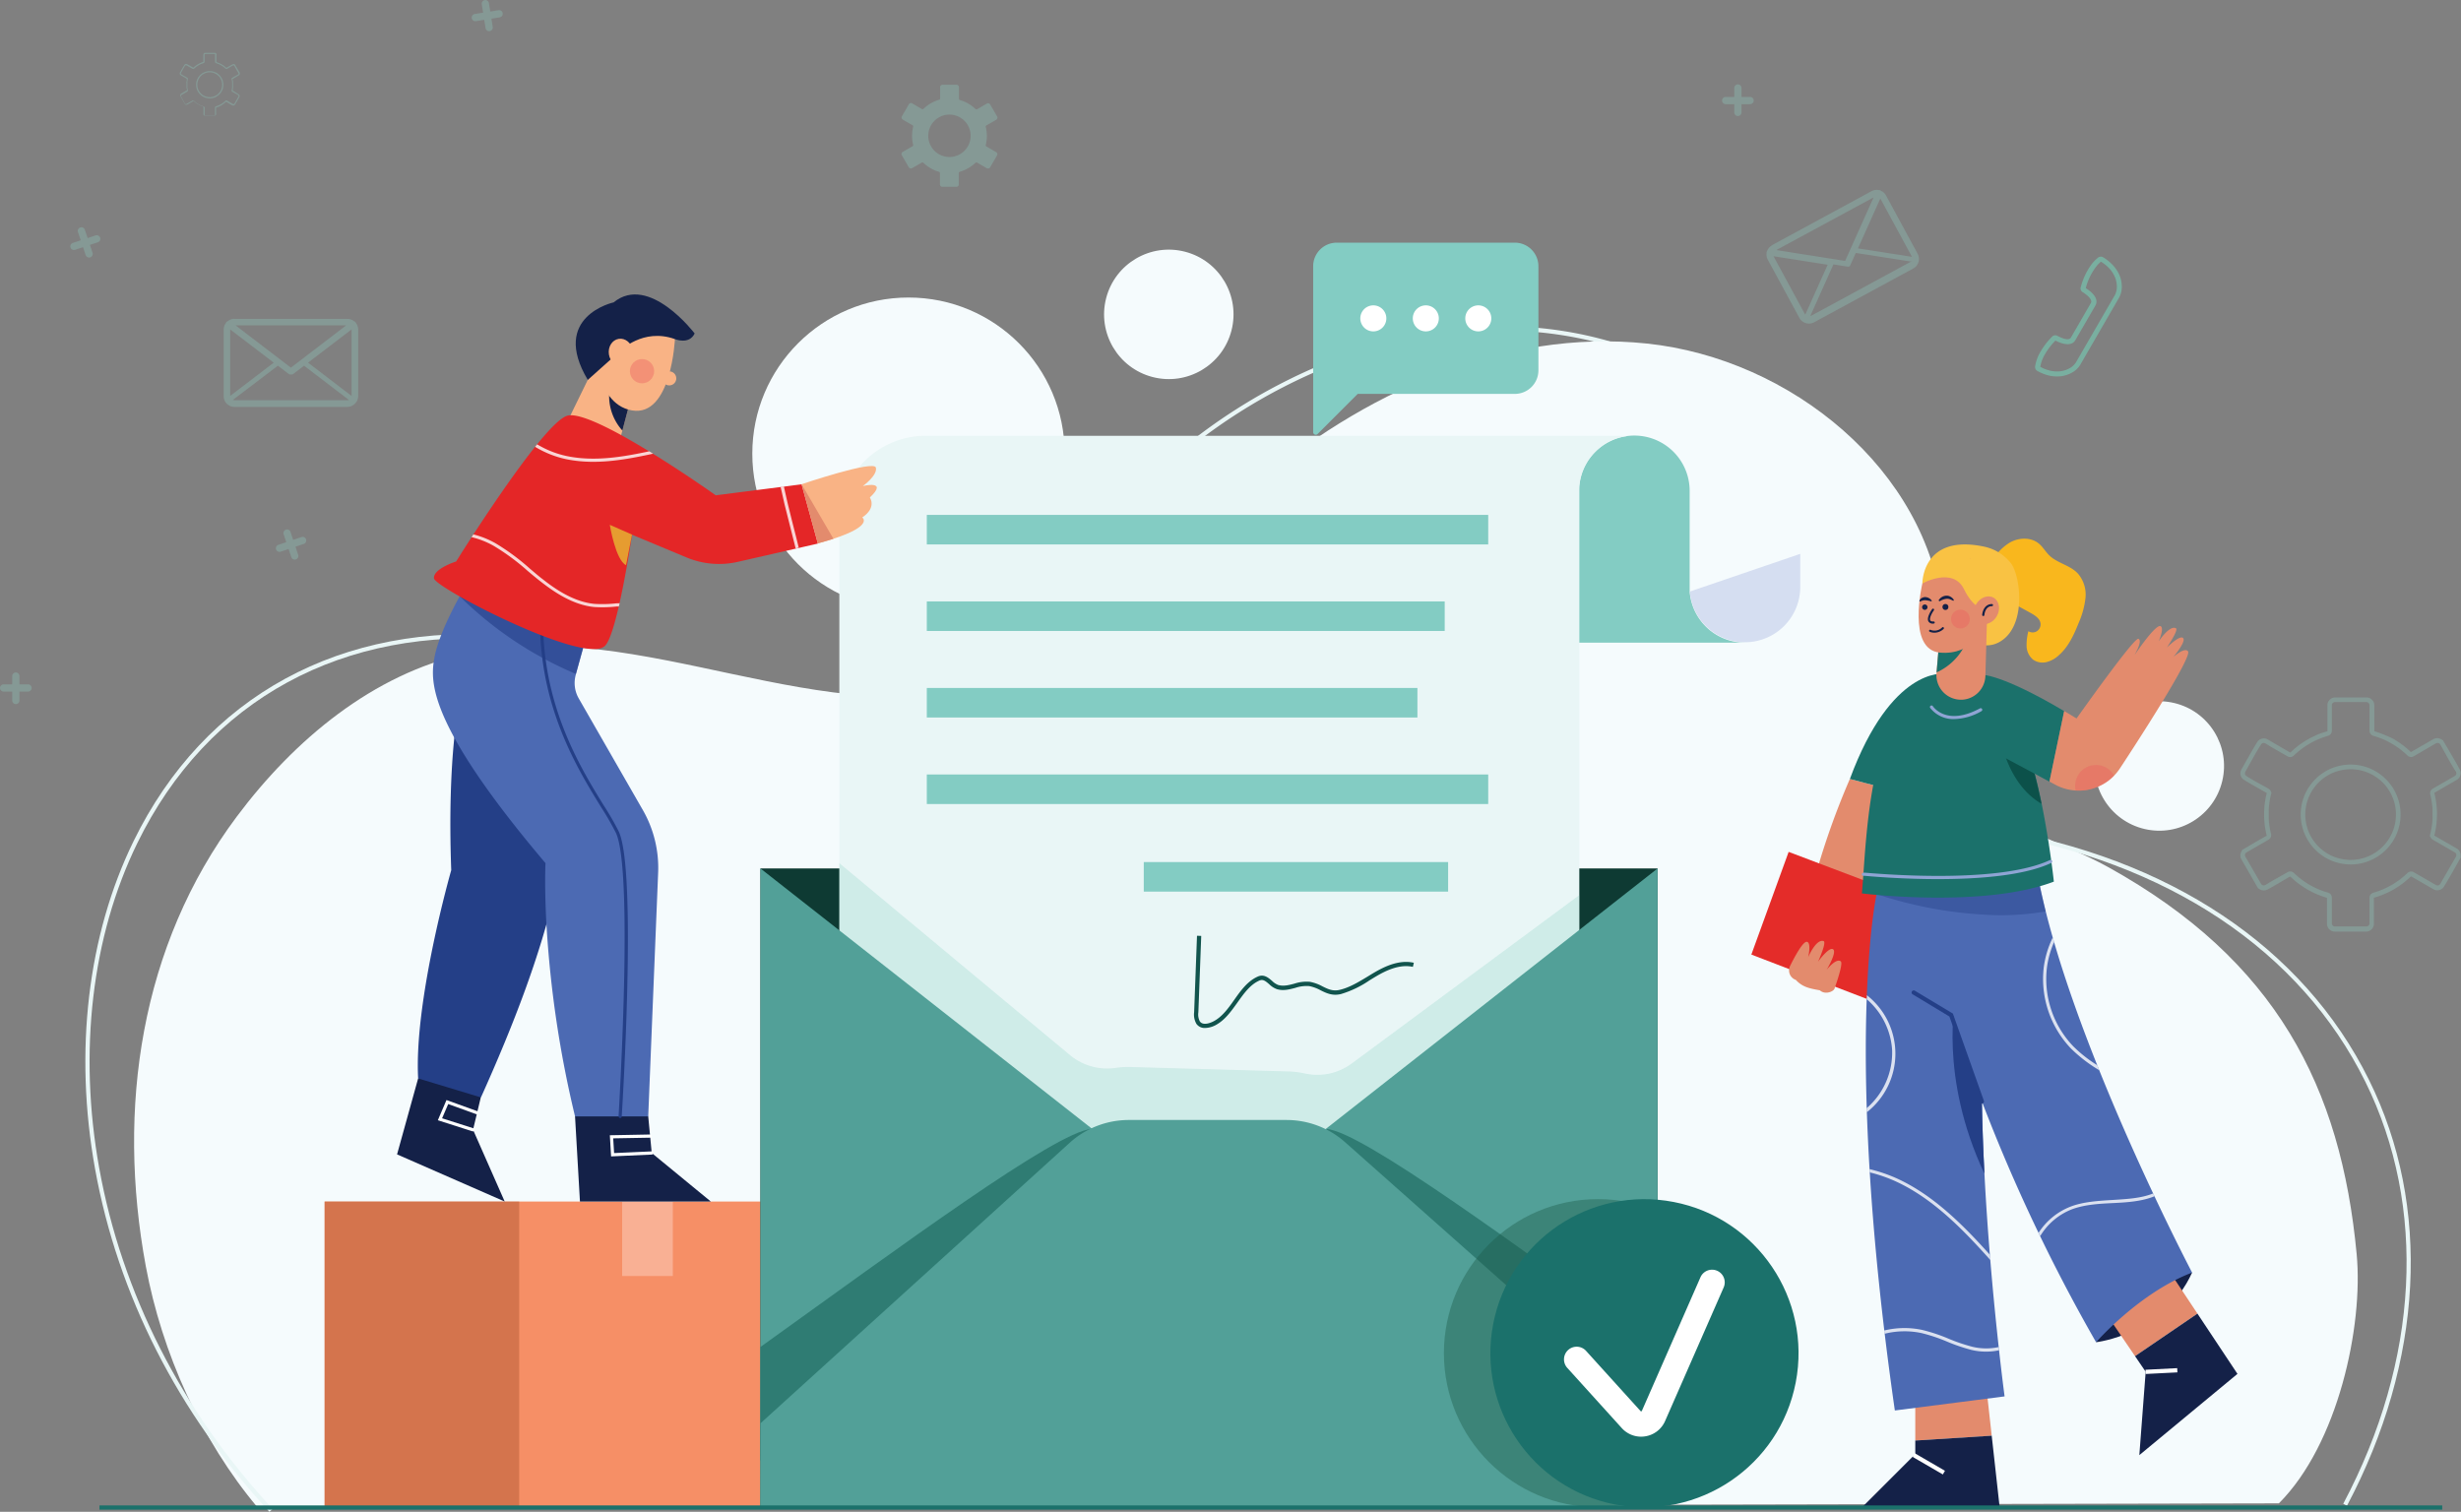 <svg id="Layer_1" data-name="Layer 1" xmlns="http://www.w3.org/2000/svg" viewBox="0 0 756.35 464.64"><rect x="0" y="0" width="756.35" height="464.64" fill="#808080" stroke="none"/><defs><style>.cls-1{fill:#e9f6f6;}.cls-2{fill:#f5fbfd;}.cls-3{fill:#f68f66;}.cls-4{fill:#b35a34;opacity:0.5;}.cls-15,.cls-34,.cls-5{fill:#fff;}.cls-10,.cls-32,.cls-5{opacity:0.3;}.cls-6{fill:#0e3a33;}.cls-33,.cls-7{fill:#83ccc3;}.cls-8{fill:#d5def1;}.cls-9{fill:#11544d;}.cls-10,.cls-32{fill:#91d2c5;}.cls-11{fill:#52a098;}.cls-12{fill:#2f7c73;}.cls-13{fill:#1c5b49;}.cls-13,.cls-21,.cls-27{opacity:0.4;}.cls-14{fill:#1b716b;}.cls-16{fill:#142148;}.cls-17,.cls-19,.cls-27{fill:#243f87;}.cls-18{fill:#4c6ab3;}.cls-19{opacity:0.6;}.cls-20{fill:#f9b385;}.cls-21{fill:#ec5f61;}.cls-22{fill:#e42627;}.cls-23{opacity:0.8;}.cls-24{fill:#e69c30;}.cls-25{fill:#e38b6d;}.cls-26{fill:#e42c29;}.cls-28{fill:#0c514a;}.cls-29{fill:#8fa4d4;}.cls-30{fill:#f9b71d;}.cls-31{fill:#f9c243;}.cls-32,.cls-33,.cls-34,.cls-35{fill-rule:evenodd;}.cls-35{fill:#79afa0;}</style></defs><path class="cls-1" d="M392.83,165.19l-.84-1A173.33,173.33,0,0,1,448.77,135c30.88-9,77.11-11.58,122,27.49l-.85,1c-44.44-38.67-90.19-36.15-120.75-27.24A171.65,171.65,0,0,0,392.83,165.19Z" transform="translate(-25.19 -29.15)"/><path class="cls-2" d="M749.48,414.66c-4.82-51.39-24.74-90.39-76.35-119-15.23-8.44-34.28-12.56-43.41-27.38s-5.69-33.51-7.49-50.69c-4.61-44.09-46.74-78.19-90.83-82.85S443.46,150,410,179.09c-25.13,21.79-47.14,49.62-78.8,59.83-52.2,16.83-109-20.72-162.58-8.94-28.83,6.33-53,26.52-70.68,50.17C68.36,319.72,61,369.76,70,418.32c4.94,26.56,17,53.49,34.38,74.16l621.19-1.29C743.77,473,751.55,436.7,749.48,414.66Z" transform="translate(-25.19 -29.15)"/><circle class="cls-2" cx="279.21" cy="139.44" r="48"/><circle class="cls-2" cx="384.41" cy="125.78" r="19.89" transform="translate(141.25 437.33) rotate(-75.51)"/><circle class="cls-2" cx="688.85" cy="264.59" r="19.89" transform="translate(247.88 845.07) rotate(-76.72)"/><path class="cls-1" d="M746.5,491.92l-1.15-.6c23.34-44,25.81-91.27,6.78-129.72-20-40.43-60.83-67.63-115-76.59l.21-1.28c54.56,9,95.72,36.48,115.91,77.29C772.51,399.86,770,447.57,746.5,491.92Z" transform="translate(-25.19 -29.15)"/><path class="cls-1" d="M108,493.79C79.93,463.52,61.38,427.07,54.4,388.37c-6.49-36-2.29-71.79,11.83-100.68,21.82-44.63,64.06-67.62,115.85-63.1l-.11,1.29c-51.24-4.47-93,18.26-114.57,62.38-14,28.64-18.17,64.11-11.72,99.88,6.94,38.45,25.37,74.68,53.31,104.77Z" transform="translate(-25.19 -29.15)"/><rect class="cls-3" x="99.76" y="369.28" width="166.92" height="93.96"/><rect class="cls-4" x="99.76" y="369.28" width="59.81" height="93.96"/><rect class="cls-5" x="212.75" y="402.09" width="22.89" height="15.57" transform="translate(-210.88 604.92) rotate(-90)"/><rect class="cls-6" x="233.71" y="266.91" width="275.73" height="196.33"/><path class="cls-7" d="M561.48,226.66h-51V180.1a17,17,0,0,1,34-.16v29.71c0,.14,0,.3,0,.44V211l0,0A17,17,0,0,0,561.48,226.66Z" transform="translate(-25.19 -29.15)"/><path class="cls-8" d="M578.47,199.37v10.29a17,17,0,0,1-33.94,1.3Z" transform="translate(-25.19 -29.15)"/><path class="cls-1" d="M527.47,163.09c-.36,0-.71,0-1.06,0s-.46,0-.68.05-.48,0-.72.09-.29,0-.43.06l-.53.11c-.26.05-.51.1-.77.17s-.72.19-1.09.32c-.18,0-.36.12-.53.18a5.55,5.55,0,0,0-.52.2,6.36,6.36,0,0,0-.71.31,5,5,0,0,0-.62.3l-.19.09q-.27.13-.54.3a15.4,15.4,0,0,0-2,1.36l-.54.44c-.21.17-.39.34-.59.52l-.55.54a17.25,17.25,0,0,0-1.43,1.65c-.2.26-.38.51-.56.77a18.91,18.91,0,0,0-1.49,2.73l-.3.73a19.37,19.37,0,0,0-.69,2.28c-.05.28-.1.53-.15.79-.09.54-.17,1.08-.21,1.63V417.32H283.15V189.6a26.51,26.51,0,0,1,26.52-26.51Z" transform="translate(-25.19 -29.15)"/><rect class="cls-7" x="284.84" y="158.25" width="172.54" height="9.08"/><rect class="cls-7" x="284.84" y="184.84" width="159.17" height="9.08"/><rect class="cls-7" x="284.84" y="211.44" width="150.78" height="9.08"/><rect class="cls-7" x="284.84" y="238.03" width="172.54" height="9.08"/><rect class="cls-7" x="351.52" y="264.95" width="93.54" height="9.08"/><path class="cls-9" d="M395.53,345.09a3.08,3.08,0,0,1-2.63-1.25,5.77,5.77,0,0,1-.71-3.62l.88-23.47,1.3.05-.88,23.46a4.61,4.61,0,0,0,.46,2.82c1.1,1.52,3.75.21,4.27-.07,2.62-1.4,4.49-4,6.31-6.59,2-2.83,4.1-5.77,7.25-7.14,1.87-.82,3.25.38,4.36,1.34a5.56,5.56,0,0,0,1.85,1.24c1.65.49,3.29.06,5-.39a11.76,11.76,0,0,1,4.76-.57,13,13,0,0,1,3.87,1.4c1.72.85,3.21,1.59,5.36,1.06,3-.71,5.74-2.4,8.41-4,.77-.47,1.54-.95,2.32-1.4,3-1.74,7.51-3.94,12-2.91l-.29,1.26c-4.05-.92-8.25,1.14-11.06,2.77-.77.45-1.53.92-2.3,1.39a31.36,31.36,0,0,1-8.77,4.2c-2.61.62-4.46-.28-6.25-1.17a12,12,0,0,0-3.49-1.28,10.75,10.75,0,0,0-4.24.54c-1.83.48-3.72,1-5.72.39a6.59,6.59,0,0,1-2.33-1.51c-1.16-1-1.92-1.6-3-1.13-2.82,1.23-4.71,3.89-6.72,6.7s-3.86,5.44-6.74,7A7.3,7.3,0,0,1,395.53,345.09Z" transform="translate(-25.19 -29.15)"/><path class="cls-10" d="M510.53,304.29v113H283.15V294.44l71,59.09a17.93,17.93,0,0,0,14.11,3.8,27.79,27.79,0,0,1,4.48-.24l48.41,1.36a27.34,27.34,0,0,1,5,.61,17.8,17.8,0,0,0,14.41-3Z" transform="translate(-25.19 -29.15)"/><polygon class="cls-11" points="337.38 348.3 335.49 350.4 249.91 445.29 233.71 463.25 233.71 266.91 337.38 348.3"/><polygon class="cls-11" points="509.44 266.91 405.76 348.3 509.44 463.24 509.44 266.91"/><path class="cls-12" d="M360.68,379.56l-85.57,94.88L258.9,478V443.13c42.78-30.66,90.76-66.21,101.73-67Z" transform="translate(-25.19 -29.15)"/><path class="cls-12" d="M432.85,379.56l85.57,94.88L534.63,478V443.13c-42.78-30.66-90.76-66.21-101.73-67Z" transform="translate(-25.19 -29.15)"/><path class="cls-11" d="M534.63,492.39H258.9l.05-25.83,95-86.19a27.09,27.09,0,0,1,18.21-7H420.6a27.12,27.12,0,0,1,18,6.84l96.31,85.49Z" transform="translate(-25.19 -29.15)"/><circle class="cls-13" cx="491.11" cy="415.89" r="47.35"/><circle class="cls-14" cx="530.57" cy="445.04" r="47.35" transform="translate(-32.17 852.47) rotate(-79.07)"/><path class="cls-15" d="M529.56,470.7a8,8,0,0,1-5.94-2.64l-16.75-18.5a3.89,3.89,0,1,1,5.77-5.23l16.75,18.5a.21.21,0,0,0,.22.08.22.22,0,0,0,.19-.15l18-41.05a3.89,3.89,0,0,1,7.13,3.13l-18,41.05a8,8,0,0,1-6.07,4.7A8.15,8.15,0,0,1,529.56,470.7Z" transform="translate(-25.19 -29.15)"/><polygon class="cls-16" points="176.73 343.12 178.24 369.28 218.46 369.28 200.3 354.36 199.22 343.12 192.08 336.2 176.73 343.12"/><polygon class="cls-16" points="128.51 331.44 122.03 354.79 155.11 369.28 145.38 347.22 147.76 337.28 139.54 326.47 128.51 331.44"/><path class="cls-17" d="M166.46,244.7s-3.89,16.21-2.59,51.89c0,0-11.46,40-10.17,64L173,366.43c10.08-22.4,18.37-44,22.78-63.66a34.91,34.91,0,0,0-.12-21.4l-9.26-28.24Z" transform="translate(-25.19 -29.15)"/><path class="cls-18" d="M227.46,297.33l-3.05,74.94H201.92a334.48,334.48,0,0,1-8.8-59.2c-.64-11.77-.28-18.64-.28-18.64-14.45-17.06-23-29.39-28-38.51-7.42-13.53-7-20-6.14-24.63,1.12-6.11,5.09-14,7.77-18.89,1.51-2.7,2.61-4.46,2.61-4.46l37.62,12.11-4.49,16.23-.07.27a9.5,9.5,0,0,0,.92,7.26l19.73,34.36A35.68,35.68,0,0,1,227.46,297.33Z" transform="translate(-25.19 -29.15)"/><path class="cls-17" d="M215.76,372.75h0a.5.5,0,0,1-.46-.51c0-.76,4.69-75.26-.82-87.12a89.81,89.81,0,0,0-4.5-7.82c-7.95-12.88-21.25-34.44-18.46-65.51a.47.47,0,0,1,.53-.44.48.48,0,0,1,.44.53c-2.76,30.74,10.43,52.13,18.31,64.91a84.25,84.25,0,0,1,4.56,7.92c5.61,12.08,1.11,84.51.91,87.59A.47.47,0,0,1,215.76,372.75Z" transform="translate(-25.19 -29.15)"/><path class="cls-19" d="M206.67,220.05l-4.49,16.23a113.56,113.56,0,0,1-35.74-23.88c1.51-2.7,2.61-4.46,2.61-4.46Z" transform="translate(-25.19 -29.15)"/><path class="cls-15" d="M213,384.56l-.38-6.5,12.4-.23a.46.46,0,0,1,.49.48.49.49,0,0,1-.48.5l-11.38.2.27,4.53,11.52-.52a.49.49,0,0,1,.5.47.48.48,0,0,1-.46.51Z" transform="translate(-25.19 -29.15)"/><path class="cls-15" d="M170.57,376.86l-.15,0-10.67-3.41,2.66-6.21,9.41,3.4a.49.49,0,1,1-.34.91l-8.54-3.08-1.88,4.38,9.66,3.08a.49.49,0,0,1,.31.61A.48.48,0,0,1,170.57,376.86Z" transform="translate(-25.19 -29.15)"/><polygon class="cls-20" points="194.78 119.11 194.08 121.73 191.28 132.33 189.38 139.44 172.52 133.38 180.65 116.73 184.62 111 194.78 119.11"/><path class="cls-16" d="M219.27,150.88l-2.8,10.6a15.83,15.83,0,0,1-4-12.13Z" transform="translate(-25.19 -29.15)"/><path class="cls-20" d="M232.62,133.34s-1.08,24-13.19,21.95-11.89-22.7-11.89-22.7l15.79-5.08Z" transform="translate(-25.19 -29.15)"/><path class="cls-16" d="M215.81,137s6.95-7.17,16.81-3.63c0,0,4.35,1.84,6.06-1.73,0,0-14-18.48-24.89-9.56,0,0-19.63,4.29-7.95,23.83Z" transform="translate(-25.19 -29.15)"/><ellipse class="cls-20" cx="216.02" cy="137.51" rx="3.73" ry="4.27" transform="translate(-44.15 6.58) rotate(-9.06)"/><circle class="cls-20" cx="230.89" cy="145.45" r="2.16" transform="translate(25.23 320.99) rotate(-80.81)"/><circle class="cls-21" cx="197.32" cy="114.08" r="3.73"/><path class="cls-20" d="M292.52,182.05s2.23,3.07-2.33,6.13c0,0,3.62,2.48-8.86,6.56-1.38.46-3,.92-4.78,1.42l-5-18.19s22.27-7.53,22.83-5.11-4,5.67-4,5.67S298.37,176.57,292.52,182.05Z" transform="translate(-25.19 -29.15)"/><path class="cls-22" d="M271.54,178l-26.38,3.38s-37.94-27-45.73-24.43-34.05,44.76-34.05,44.76-7.14,2.27-6.81,5.19,46.38,26.81,52.54,20.76c3.87-3.81,8.32-34.17,8.32-34.17l16.79,7a25.9,25.9,0,0,0,15.72,1.34l24.61-5.61Z" transform="translate(-25.19 -29.15)"/><g class="cls-23"><path class="cls-15" d="M269.87,194.21c-.9-3.54-1.79-7-2.59-10.32-.23-.92-.43-1.87-.64-2.82-.17-.8-.35-1.61-.54-2.41l-1,.13c.19.83.38,1.66.56,2.49s.42,1.91.64,2.84c.81,3.33,1.69,6.79,2.6,10.33l.83,3.26.95-.22Z" transform="translate(-25.19 -29.15)"/><path class="cls-15" d="M224.72,167.85l-1.2.26c-7.31,1.52-15.13,2.75-22.78,1.46a29.41,29.41,0,0,1-10.48-3.86l-.62.76a30.4,30.4,0,0,0,10.94,4.06c7.8,1.32,15.73.07,23.13-1.47l2.21-.47Z" transform="translate(-25.19 -29.15)"/><path class="cls-15" d="M214.61,214.58a39.08,39.08,0,0,1-6.67.17c-6.48-.61-12.23-4.64-16-7.62-1.33-1-2.63-2.15-3.94-3.25a69.06,69.06,0,0,0-10.62-7.82,27.37,27.37,0,0,0-6.71-2.67c-.19.3-.37.57-.56.85a26.21,26.21,0,0,1,6.8,2.67,68.77,68.77,0,0,1,10.47,7.72c1.31,1.1,2.62,2.2,4,3.27,3.86,3,9.76,7.19,16.5,7.82a39,39,0,0,0,6.84-.17l.67,0c.08-.33.15-.66.23-1Z" transform="translate(-25.19 -29.15)"/></g><path class="cls-24" d="M219.43,193.45l-6.83-3s1.75,10.85,5,12.4Z" transform="translate(-25.19 -29.15)"/><path class="cls-25" d="M281.33,194.74c-1.38.46-3,.92-4.78,1.42l-5-18.19Z" transform="translate(-25.19 -29.15)"/><path class="cls-25" d="M581.49,304.48l15.89,7.14,11.85-39-15.51-4.07A233.56,233.56,0,0,0,581.49,304.48Z" transform="translate(-25.19 -29.15)"/><path class="cls-14" d="M593.72,268.56l15.51,4.07,13.24-36.37S606.47,234.1,593.72,268.56Z" transform="translate(-25.19 -29.15)"/><polygon class="cls-26" points="549.71 261.82 538.25 293.38 581.06 309.82 589.71 276.95 549.71 261.82"/><path class="cls-25" d="M589,333c-.31.9-2.87,2-4.52.51-3.2-.57-5.36-1-7.36-3.19a3.1,3.1,0,0,1-1.78-4.29c1.57-3.15,4-7.59,5.16-7.42,1.46.22.41,4.71.41,4.71s2.42-5.69,4.72-4.94c1,.34-1.44,5.76-1.69,6.33.39-.52,3.46-4.66,4.64-3.79s-1.69,5.78-2,6.29c.33-.41,3-3.67,4.35-2.59C591.49,325.13,590.59,328.43,589,333Z" transform="translate(-25.19 -29.15)"/><path class="cls-16" d="M669.39,441.67s20.75-2.27,29.51-21.4l-23,1.29Z" transform="translate(-25.19 -29.15)"/><polygon class="cls-25" points="667.11 391.33 647.22 403.66 656.17 416.8 675.35 403.73 667.11 391.33"/><polygon class="cls-16" points="687.65 422.25 675.35 403.73 656.17 416.8 659.44 421.6 657.49 447.22 687.65 422.25"/><rect class="cls-15" x="684.62" y="449.86" width="9.75" height="1.3" transform="translate(-47.19 6.46) rotate(-2.91)"/><polygon class="cls-25" points="610.47 426.36 588.63 425.06 588.63 442.74 612.12 441.25 610.47 426.36"/><polygon class="cls-16" points="588.63 442.74 588.63 446.9 572.19 463.33 614.57 463.33 612.12 441.25 588.63 442.74"/><rect class="cls-15" x="617.33" y="473.7" width="1.3" height="10.76" transform="translate(-131.83 743.77) rotate(-59.86)"/><path class="cls-18" d="M634.55,342.62c-.33,8.05-.4,16.53-.26,25.08.13,7.42.41,14.89.79,22.2,1.87,36.28,6.19,68.42,6.19,68.42l-33.73,4.33c-16-111.57-5.61-158.71-5.61-158.71l14.69-3,13.06-2.66,14.63-3c-.18.27-.36.55-.53.85a49.65,49.65,0,0,0-5.36,14.26C636.28,319.37,635.08,330.51,634.55,342.62Z" transform="translate(-25.19 -29.15)"/><path class="cls-17" d="M635.08,389.9c-14.14-30.06-8.83-54-8.83-54l8.3,6.68c-.33,8.05-.4,16.53-.26,25.08C634.42,375.12,634.7,382.59,635.08,389.9Z" transform="translate(-25.19 -29.15)"/><path class="cls-18" d="M698.9,420.27c-16.22,6.16-29.51,21.4-29.51,21.4a528.59,528.59,0,0,1-35.1-74,326.32,326.32,0,0,1-16.56-59.6q-.62-3.6-1.11-7.16c0-.22-.07-.45-.1-.67l13.16-2,14.1-2.13,7.12-1.07c.76,4.54,1.79,9.28,3,14.18C666.19,358.09,698.9,420.27,698.9,420.27Z" transform="translate(-25.19 -29.15)"/><g class="cls-23"><path class="cls-15" d="M670.36,358.07c-.2-.52-.41-1-.61-1.54a40.94,40.94,0,0,1-7.39-5.82,29.89,29.89,0,0,1-8.07-24.25,28.48,28.48,0,0,1,2.2-7.79c-.14-.47-.28-.94-.41-1.41a29.76,29.76,0,0,0-2.76,9.07,30.93,30.93,0,0,0,8.34,25.06A45.13,45.13,0,0,0,670.36,358.07Z" transform="translate(-25.19 -29.15)"/><path class="cls-15" d="M687.33,396.81c-.13-.29-.27-.57-.4-.87-3.58,1.47-7.87,1.72-12.32,2s-9.14.52-13.21,2.11a20.5,20.5,0,0,0-9.68,8c.17.34.34.69.5,1a19.78,19.78,0,0,1,9.53-8.15c3.93-1.53,8.5-1.79,12.91-2S683.54,398.37,687.33,396.81Z" transform="translate(-25.19 -29.15)"/><path class="cls-15" d="M609.62,393.11c10.79,5.48,19.53,14.67,27.26,23.28,0-.53-.09-1.07-.13-1.6-7.57-8.4-16.14-17.19-26.68-22.54a46,46,0,0,0-10.29-3.77l.06,1A44.88,44.88,0,0,1,609.62,393.11Z" transform="translate(-25.19 -29.15)"/><path class="cls-15" d="M639.46,443.16a18.21,18.21,0,0,1-8.09-.09,54.19,54.19,0,0,1-7.43-2.53,52.33,52.33,0,0,0-8-2.65,26.13,26.13,0,0,0-11.67.18l.12,1a25.11,25.11,0,0,1,11.34-.21,50.89,50.89,0,0,1,7.82,2.61,55.58,55.58,0,0,0,7.56,2.57,19.22,19.22,0,0,0,8.42.11C639.54,443.82,639.5,443.49,639.46,443.16Z" transform="translate(-25.19 -29.15)"/><path class="cls-15" d="M606.7,351.83a22.53,22.53,0,0,1-7.8,17.89c0,.41,0,.84.05,1.25a22.82,22.82,0,0,0,0-35.94c0,.4,0,.81-.05,1.22A22.44,22.44,0,0,1,606.7,351.83Z" transform="translate(-25.19 -29.15)"/></g><path class="cls-27" d="M653.92,309.26a80.6,80.6,0,0,1-15.5,1.15,127.14,127.14,0,0,1-36.49-6.47l14.69-3c0-.22-.07-.45-.1-.67l13.16-2,14.63-3c-.18.27-.36.55-.53.85l7.12-1.07C651.66,299.62,652.69,304.36,653.92,309.26Z" transform="translate(-25.19 -29.15)"/><path class="cls-17" d="M634.29,368.35a.67.67,0,0,1-.61-.43l-9.37-26.35-11.26-6.8a.65.65,0,1,1,.67-1.11l11.66,7,9.52,26.79a.65.65,0,0,1-.39.83A.54.54,0,0,1,634.29,368.35Z" transform="translate(-25.19 -29.15)"/><path class="cls-14" d="M656.41,300.11c-21.73,8.26-59,3.62-59,3.62,1.52-15.79,1.63-62.49,26-68.33l10.87,1.14c5.7,2.23,10.15,10.74,13.49,20.85a166.7,166.7,0,0,1,4.9,18.78C655.26,289.08,656.41,300.11,656.41,300.11Z" transform="translate(-25.19 -29.15)"/><path class="cls-28" d="M652.59,276.17c-10.24-5.95-12.39-19.36-12.39-19.36l7.49.58A166.7,166.7,0,0,1,652.59,276.17Z" transform="translate(-25.19 -29.15)"/><path class="cls-14" d="M634.2,236.53l-1.46,20.92,22.32,11.93,4.52-21.68C640,236.11,634.2,236.53,634.2,236.53Z" transform="translate(-25.19 -29.15)"/><path class="cls-25" d="M676.73,265.29a15,15,0,0,1-1.8,2.24,14.73,14.73,0,0,1-4.27,3.09,15,15,0,0,1-7.54,1.49,15.24,15.24,0,0,1-6.23-1.76l-1.83-1,4.53-21.68,3.8,2.29s17.67-25,19-24.48-.82,4.3-1.22,5.06c.76-1.13,6.5-9.53,8-8.95,1.22.46-.32,4.19-.52,4.65.35-.51,3.43-5,5.28-4,.86.51-2.45,5.41-2.78,5.91.41-.39,4.08-3.95,5-2.88s-2.64,5.31-3,5.79c.36-.32,3.5-3.06,4.5-1.73C698.91,231.11,682.85,256,676.73,265.29Z" transform="translate(-25.19 -29.15)"/><path class="cls-21" d="M674.93,267.53a14.73,14.73,0,0,1-4.27,3.09,15,15,0,0,1-7.54,1.49,5.68,5.68,0,0,1-.17-1.44,6.41,6.41,0,0,1,12-3.14Z" transform="translate(-25.19 -29.15)"/><path class="cls-29" d="M620.76,299.34c-9.59,0-18.18-.62-22.39-1l-.51,0a.49.49,0,0,1-.47-.5.48.48,0,0,1,.48-.47l.58,0c9.6.82,42.08,3,56.78-3.89a.49.49,0,0,1,.65.24.48.48,0,0,1-.24.64C647.23,298.31,633.16,299.34,620.76,299.34Z" transform="translate(-25.19 -29.15)"/><path class="cls-29" d="M625.86,250.15a9,9,0,0,1-7.48-3.46.49.49,0,0,1,.82-.53c.17.26,4.24,6.24,14.5.7a.48.48,0,0,1,.65.2.49.49,0,0,1-.19.66A17.59,17.59,0,0,1,625.86,250.15Z" transform="translate(-25.19 -29.15)"/><path class="cls-30" d="M642.93,195.87c2.73-1.53,6.4-1.67,8.82.31,1.26,1,2.07,2.52,3.24,3.65,2.5,2.44,6.4,3,8.8,5.59a9.93,9.93,0,0,1,2.34,7.51,26.26,26.26,0,0,1-2.14,7.78c-1.43,3.57-3.09,7.21-6,9.78a8.66,8.66,0,0,1-3.81,2.14,5.08,5.08,0,0,1-4.2-.78,5.61,5.61,0,0,1-1.95-4.08,16.84,16.84,0,0,1,.55-4.62,2.5,2.5,0,0,0,2.62,0,2.54,2.54,0,0,0,1.12-2.36c-.19-1.55-1.72-2.52-3.08-3.27l-6.8-3.73a12.82,12.82,0,0,1-3.68-2.61c-1.67-1.9-3-6.07-1.9-8.47A15.59,15.59,0,0,1,642.93,195.87Z" transform="translate(-25.19 -29.15)"/><path class="cls-31" d="M616,208.48s-.14-15.37,19-11.32a14.22,14.22,0,0,1,8.14,5c3.1,3.84,5.09,20-3.79,24.48C628.2,232.26,616,208.48,616,208.48Z" transform="translate(-25.19 -29.15)"/><path class="cls-25" d="M635.81,221.45l-.44,15.44a7.55,7.55,0,0,1-7.13,7.31h-.39a7.54,7.54,0,0,1-7.5-8.19l0-.24,1-11.73,1.28-.24Z" transform="translate(-25.19 -29.15)"/><path class="cls-14" d="M629.27,227a17.92,17.92,0,0,1-8.9,8.81l1-11.73,1.28-.24Z" transform="translate(-25.19 -29.15)"/><path class="cls-25" d="M616,208.48s-4.86,20.27,5.36,21.24,14.43-8.27,14.43-8.27l1.3-11.51-6.33-9.08-10,3.08Z" transform="translate(-25.19 -29.15)"/><path class="cls-31" d="M616,208.48s9.4-5.27,12.81,1.78c2.38,4.92,6,7.63,9.57,6s.65-13.29.65-13.29l-13.3-3.41-7.94,4.54Z" transform="translate(-25.19 -29.15)"/><ellipse class="cls-25" cx="635.7" cy="216.72" rx="4.44" ry="3.67" transform="translate(104.97 629.73) rotate(-60)"/><path class="cls-16" d="M634.68,218.48h0a.33.33,0,0,1-.3-.35c.08-1.15.81-3.33,3-3.33a.33.33,0,0,1,.33.33.32.32,0,0,1-.33.32c-2.1,0-2.32,2.62-2.32,2.73A.33.33,0,0,1,634.68,218.48Z" transform="translate(-25.19 -29.15)"/><path class="cls-16" d="M617.58,215.76a.83.83,0,1,1-.83-.83A.83.83,0,0,1,617.58,215.76Z" transform="translate(-25.19 -29.15)"/><circle class="cls-16" cx="597.9" cy="186.55" r="0.92"/><path class="cls-16" d="M619.31,220.81a1.53,1.53,0,0,1-1.45-.67c-.64-1.17.85-3.37,1.15-3.79a.33.33,0,0,1,.46-.08.32.32,0,0,1,.07.45c-.79,1.11-1.42,2.53-1.11,3.11q.21.36,1.05.33h0a.32.32,0,1,1,0,.64Z" transform="translate(-25.19 -29.15)"/><circle class="cls-21" cx="627.69" cy="219.41" r="2.9" transform="translate(-61.37 227.76) rotate(-22.5)"/><path class="cls-16" d="M619.72,223.61a3.7,3.7,0,0,1-1.53-.32.33.33,0,0,1,.3-.58,3.23,3.23,0,0,0,3.63-.77.33.33,0,0,1,.44.48A4.15,4.15,0,0,1,619.72,223.61Z" transform="translate(-25.19 -29.15)"/><path class="cls-16" d="M618.57,213.93a8.66,8.66,0,0,0-1.68-.3,2.67,2.67,0,0,0-.74.08,5.37,5.37,0,0,0-.79.3h0a.19.19,0,0,1-.25-.11.2.2,0,0,1,0-.15,1.75,1.75,0,0,1,.73-.82,2.11,2.11,0,0,1,1.12-.27,2.59,2.59,0,0,1,1.86,1,.2.2,0,0,1,0,.28.2.2,0,0,1-.16,0Z" transform="translate(-25.19 -29.15)"/><path class="cls-16" d="M621,213.65a2.93,2.93,0,0,1,2.25-1.42,2.38,2.38,0,0,1,1.39.31,2.55,2.55,0,0,1,1,.94.2.2,0,0,1-.06.27.23.23,0,0,1-.18,0h0a8.69,8.69,0,0,0-1-.44,2.23,2.23,0,0,0-1-.12,4.7,4.7,0,0,0-2,.72h0a.2.2,0,0,1-.26-.08A.21.21,0,0,1,621,213.65Z" transform="translate(-25.19 -29.15)"/><rect class="cls-14" x="30.57" y="462.68" width="720.01" height="1.3"/><path class="cls-32" d="M560.42,56.31a1.12,1.12,0,1,0-2.23,0v2.62h-2.63a1.12,1.12,0,0,0,0,2.24h2.63V63.8a1.12,1.12,0,0,0,2.23,0V61.17h2.63a1.12,1.12,0,1,0,0-2.24h-2.63Z" transform="translate(-25.19 -29.15)"/><path class="cls-32" d="M31.17,236.84a1.12,1.12,0,0,0-2.23,0v2.63H26.31a1.12,1.12,0,1,0,0,2.24h2.63v2.62a1.12,1.12,0,1,0,2.23,0v-2.62H33.8a1.12,1.12,0,0,0,0-2.24H31.17Z" transform="translate(-25.19 -29.15)"/><path class="cls-32" d="M55.33,103.6a1.12,1.12,0,0,0-.71-2.12l-2.49.84-.84-2.49a1.12,1.12,0,1,0-2.12.71L50,103l-2.5.83a1.12,1.12,0,0,0,.71,2.12l2.5-.83.83,2.49a1.12,1.12,0,0,0,2.12-.71l-.83-2.49Z" transform="translate(-25.19 -29.15)"/><path class="cls-32" d="M118.49,196.35a1.12,1.12,0,1,0-.71-2.12l-2.49.84-.83-2.5a1.12,1.12,0,0,0-2.12.71l.83,2.5-2.49.83a1.12,1.12,0,0,0,.71,2.12l2.49-.84.84,2.5a1.11,1.11,0,0,0,2.11-.71l-.83-2.5Z" transform="translate(-25.19 -29.15)"/><path class="cls-32" d="M175.45,30.09a1.11,1.11,0,0,0-2.2.36l.41,2.59-2.6.41a1.12,1.12,0,0,0,.36,2.21l2.59-.41.41,2.59a1.12,1.12,0,0,0,2.21-.35l-.41-2.59,2.59-.42a1.12,1.12,0,0,0-.35-2.21l-2.59.42Z" transform="translate(-25.19 -29.15)"/><path class="cls-32" d="M97.22,127.16H132a3.26,3.26,0,0,1,2.08.76,1,1,0,0,1,.41.31.94.94,0,0,1,.14.26,3.27,3.27,0,0,1,.65,2v20.41a3.27,3.27,0,0,1-1,2.31h0a3.29,3.29,0,0,1-2.32,1H97.22a3.28,3.28,0,0,1-3.28-3.28V130.45a3.28,3.28,0,0,1,.65-2,1.57,1.57,0,0,1,.14-.25,1,1,0,0,1,.41-.31,3.26,3.26,0,0,1,2.08-.76Zm35.18,24.9-13.76-10.51-3.44,2.62h0l-.08.06H115l-.11,0h0l-.11,0h-.27l-.11,0h0l-.12,0h-.15l-.09-.06h0l-3.44-2.62L96.77,152.06a1.13,1.13,0,0,0,.45.09H132a1.13,1.13,0,0,0,.45-.09Zm-12.53-11.45,13.37,10.22V130.4l-13.37,10.21ZM95.93,150.83l13.38-10.22L95.93,130.4v20.43Zm18.66-8.69,17-13h-34Z" transform="translate(-25.19 -29.15)"/><path class="cls-32" d="M736.77,268.63a15.24,15.24,0,0,1,10.85-4.5,15.11,15.11,0,0,1,5.87,1.17,15.36,15.36,0,0,1,8.32,20.05,15.33,15.33,0,0,1-8.32,8.32,15.34,15.34,0,0,1-16.72-3.33,15.54,15.54,0,0,1-3.33-5,15.34,15.34,0,0,1,3.33-16.72Zm5.52-2a13.93,13.93,0,1,0,5.33-1.06,14,14,0,0,0-5.33,1.06Zm-1.69-11.3a25.74,25.74,0,0,0-2.83,1,23.79,23.79,0,0,0-2.72,1.36,25.73,25.73,0,0,0-2.56,1.69,26.26,26.26,0,0,0-2.34,2,1.59,1.59,0,0,1-.92.44,1.61,1.61,0,0,1-1-.21c-2.25-1.3-4.62-2.59-6.83-4a1.39,1.39,0,0,0-.33-.1,1.2,1.2,0,0,0-.38,0,1.09,1.09,0,0,0-.34.17.84.84,0,0,0-.25.28c-1.65,2.49-3.29,5.7-4.82,8.34a1.12,1.12,0,0,0-.12.35,1.29,1.29,0,0,0,0,.39,1.14,1.14,0,0,0,.17.35,1.35,1.35,0,0,0,.28.25c2,1.34,4.64,2.68,6.79,3.92a1.56,1.56,0,0,1,.68.76,1.39,1.39,0,0,1,.1.33l.14,0-.15.63q-.19.75-.33,1.5c-.09.48-.16,1-.23,1.51s-.11,1-.14,1.53,0,1,0,1.54,0,1,0,1.54.08,1,.14,1.53.14,1,.23,1.52.2,1,.33,1.49a1.62,1.62,0,0,1-.83,1.81l-6,3.47h0l-.72.41a1,1,0,0,0-.28.25,1.09,1.09,0,0,0-.17.34,1.29,1.29,0,0,0,0,.39,1.12,1.12,0,0,0,.12.35l4.46,7.72h0l.36.62a.84.84,0,0,0,.25.28.91.91,0,0,0,.34.17.86.86,0,0,0,.39,0,1.12,1.12,0,0,0,.35-.12c2.15-1.35,4.58-2.64,6.81-3.93a1.59,1.59,0,0,1,1-.2,1.61,1.61,0,0,1,.92.43h0a27.91,27.91,0,0,0,2.34,2,24.17,24.17,0,0,0,2.56,1.7,25.86,25.86,0,0,0,2.74,1.36,22.28,22.28,0,0,0,2.88,1,1.66,1.66,0,0,1,.84.58,1.63,1.63,0,0,1,.32,1v7.85a.94.94,0,0,0,.07.37,1.06,1.06,0,0,0,.21.31,1,1,0,0,0,.32.22,1.11,1.11,0,0,0,.37.07h9.63a1.16,1.16,0,0,0,.37-.07,1.14,1.14,0,0,0,.53-.53,1.16,1.16,0,0,0,.07-.37v-7.85a1.62,1.62,0,0,1,1.24-1.57,22.74,22.74,0,0,0,2.83-1,24.43,24.43,0,0,0,2.71-1.35,24.17,24.17,0,0,0,2.56-1.7,25,25,0,0,0,2.34-2,1.59,1.59,0,0,1,2-.19l6.72,3.88a.91.91,0,0,0,.35.12.86.86,0,0,0,.39,0,.88.88,0,0,0,.35-.17,1,1,0,0,0,.25-.28c1.59-2.78,3.21-5.55,4.81-8.34a.77.77,0,0,0,.12-.35.86.86,0,0,0,0-.39,1.06,1.06,0,0,0-.16-.34,1,1,0,0,0-.28-.25l-6.8-3.93a1.66,1.66,0,0,1-.68-.76,2.41,2.41,0,0,1-.08-.25l-.18,0,.18-.72c.12-.5.23-1,.32-1.49s.17-1,.23-1.52.11-1,.14-1.53,0-1,0-1.54,0-1.05,0-1.54-.08-1-.14-1.53-.14-1-.23-1.52-.2-1-.32-1.49a1.6,1.6,0,0,1,.1-1.06,1.63,1.63,0,0,1,.72-.75l6.74-3.88a1.12,1.12,0,0,0,.28-.25,1,1,0,0,0,.16-.35.83.83,0,0,0,0-.38.77.77,0,0,0-.12-.36c-1.64-2.44-3.29-5.71-4.81-8.34a1,1,0,0,0-.25-.28,1,1,0,0,0-.35-.17,1.22,1.22,0,0,0-.38,0,1.27,1.27,0,0,0-.36.12L767,261.6a1.55,1.55,0,0,1-1,.2,1.6,1.6,0,0,1-.92-.45,24.48,24.48,0,0,0-2.33-2,25,25,0,0,0-2.55-1.68,24,24,0,0,0-2.73-1.37,27.25,27.25,0,0,0-2.88-1,1.63,1.63,0,0,1-1.17-1.55V245.9a1.06,1.06,0,0,0-.07-.37,1,1,0,0,0-.22-.32,1.06,1.06,0,0,0-.31-.21,1,1,0,0,0-.37-.08h-9.63a.91.91,0,0,0-.37.08,1,1,0,0,0-.32.21,1,1,0,0,0-.28.69v7.84a1.58,1.58,0,0,1-.35,1,1.64,1.64,0,0,1-.89.57Zm-3.39-.3a28.48,28.48,0,0,0-2.87,1.44,25.92,25.92,0,0,0-5.17,3.9l-.11,0-.12,0c-2.28-1.32-4.57-2.63-6.85-4a2.77,2.77,0,0,0-.86-.27,2.46,2.46,0,0,0-.9.07,2.35,2.35,0,0,0-.84.41,2.32,2.32,0,0,0-.62.7c-1.66,2.69-3.23,5.59-4.81,8.34a2.42,2.42,0,0,0-.3.88,2.47,2.47,0,0,0,.06.94,2.52,2.52,0,0,0,.41.84,2.43,2.43,0,0,0,.7.61c2.19,1.35,4.56,2.63,6.8,3.93a.24.24,0,0,1,.08.09.21.21,0,0,1,0,.11l-.16.64h0c-.07.31-.13.62-.19.94-.1.55-.18,1.08-.25,1.6s-.11,1.06-.14,1.61-.05,1.1-.05,1.63,0,1.07.05,1.63.08,1.09.14,1.61.15,1.06.25,1.6.21,1.07.34,1.58a.25.25,0,0,1,0,.12.16.16,0,0,1-.09.09c-2.5,1.34-5,2.91-7.5,4.33l.09.11-.08.09a2.57,2.57,0,0,0-.41.85,2.4,2.4,0,0,0-.06.93,2.36,2.36,0,0,0,.3.88l5.17,9,.1-.06.16.13a2.35,2.35,0,0,0,.84.41,2.4,2.4,0,0,0,.93.07,2.5,2.5,0,0,0,.86-.29c2.26-1.2,4.59-2.65,6.83-3.94a.14.14,0,0,1,.11,0,.16.16,0,0,1,.11.05,26.13,26.13,0,0,0,5.17,3.89,27.85,27.85,0,0,0,2.89,1.45,26.91,26.91,0,0,0,3,1.08.18.18,0,0,1,.13.18v7.85a2.32,2.32,0,0,0,.19.91,2.42,2.42,0,0,0,.52.78,2.38,2.38,0,0,0,.77.52,2.6,2.6,0,0,0,.92.18h9.63a2.5,2.5,0,0,0,.91-.18,2.39,2.39,0,0,0,1.3-1.3,2.31,2.31,0,0,0,.18-.91v-7.85a.21.21,0,0,1,0-.12A.17.17,0,0,1,755,305l0,0a27,27,0,0,0,3-1.07,25.42,25.42,0,0,0,5.58-3.23,28.85,28.85,0,0,0,2.47-2.1.24.24,0,0,1,.11-.06.19.19,0,0,1,.12,0l6.8,3.92a2.3,2.3,0,0,0,.88.3,2.48,2.48,0,0,0,1.77-.48,2.32,2.32,0,0,0,.6-.68c1.79-2.87,3.48-6,5.18-9l-.09-.06c0-.07,0-.15,0-.22a2.22,2.22,0,0,0-.07-.93,2.57,2.57,0,0,0-.41-.85,2.3,2.3,0,0,0-.7-.61l-6.79-3.92a.18.18,0,0,1-.08-.09.17.17,0,0,1,0-.12l.17-.72h0c.07-.29.12-.57.18-.86.1-.54.18-1.08.24-1.6s.11-1.06.15-1.61.05-1.1.05-1.63,0-1.07-.05-1.62-.08-1.1-.15-1.62-.14-1.05-.24-1.6-.22-1.07-.34-1.57a.19.19,0,0,1,0-.13.2.2,0,0,1,.09-.09l6.79-3.92a2.26,2.26,0,0,0,.69-.61,2.19,2.19,0,0,0,.41-.84,2.25,2.25,0,0,0,.07-.93,2.55,2.55,0,0,0-.29-.87c-1.62-3-3.47-6-5.18-9l-.1.06-.16-.14a2.41,2.41,0,0,0-1.77-.47,2.29,2.29,0,0,0-.88.29l-.51.29h0l-6.3,3.63a.18.18,0,0,1-.12,0,.24.24,0,0,1-.11-.06h0a26.08,26.08,0,0,0-2.47-2.1,27.66,27.66,0,0,0-2.68-1.78A25.24,25.24,0,0,0,758,255a22.85,22.85,0,0,0-3-1.08.26.26,0,0,1-.1-.07.19.19,0,0,1,0-.12V245.9a2.39,2.39,0,0,0-.18-.92,2.17,2.17,0,0,0-.53-.77,2.28,2.28,0,0,0-.77-.52,2.32,2.32,0,0,0-.91-.19h-9.63a2.41,2.41,0,0,0-1.69.71,2.36,2.36,0,0,0-.71,1.69v7.84a.16.16,0,0,1,0,.12.18.18,0,0,1-.1.07h0A26.43,26.43,0,0,0,737.21,255Z" transform="translate(-25.19 -29.15)"/><path class="cls-32" d="M86.68,52.22a4.11,4.11,0,0,1,1.37-.91,4,4,0,0,1,1.6-.32,4.13,4.13,0,0,1,1.61.32,4.06,4.06,0,0,1,1.36.91,4.36,4.36,0,0,1,.92,1.36,4.34,4.34,0,0,1,0,3.22,4.36,4.36,0,0,1-.92,1.36,4.06,4.06,0,0,1-1.36.91,4.13,4.13,0,0,1-1.61.32,4,4,0,0,1-1.6-.32,4.11,4.11,0,0,1-1.37-.91,4.2,4.2,0,0,1,0-5.94Zm1.51-.55a3.8,3.8,0,0,0-2.06,2.06,3.82,3.82,0,0,0,0,2.92,3.8,3.8,0,0,0,2.06,2.06,3.84,3.84,0,0,0,4.16-.82,4.15,4.15,0,0,0,.83-1.24,3.95,3.95,0,0,0,0-2.92,4.15,4.15,0,0,0-.83-1.24,3.83,3.83,0,0,0-4.16-.82Zm-.46-3.1a8.11,8.11,0,0,0-.78.28,7.29,7.29,0,0,0-.74.37,6.58,6.58,0,0,0-.7.47,8.3,8.3,0,0,0-.64.54.42.42,0,0,1-.25.12.5.5,0,0,1-.27-.05c-.62-.36-1.27-.71-1.88-1.08a.14.14,0,0,0-.09,0,.17.17,0,0,0-.1,0,.15.15,0,0,0-.09,0,.27.27,0,0,0-.07.08c-.45.68-.9,1.56-1.32,2.28a.17.17,0,0,0,0,.1.17.17,0,0,0,0,.1.18.18,0,0,0,0,.1.27.27,0,0,0,.08.07c.55.36,1.27.73,1.86,1.07a.41.41,0,0,1,.18.21.32.32,0,0,1,0,.09h0l0,.18a2.88,2.88,0,0,0-.09.4,3,3,0,0,0-.06.42c0,.14,0,.28,0,.42s0,.27,0,.42,0,.29,0,.42,0,.28,0,.42a5.89,5.89,0,0,0,.15.82.47.47,0,0,1,0,.29.45.45,0,0,1-.2.21l-1.65.95h0l-.19.11a.27.27,0,0,0-.08.07.18.18,0,0,0,0,.1.17.17,0,0,0,0,.1.17.17,0,0,0,0,.1L82,60.89h0l.1.17a.27.27,0,0,0,.07.08.15.15,0,0,0,.09,0,.21.21,0,0,0,.11,0,.16.16,0,0,0,.09,0c.59-.37,1.26-.72,1.87-1.08a.42.42,0,0,1,.27,0,.42.42,0,0,1,.25.12h0a8.3,8.3,0,0,0,.64.54,6.32,6.32,0,0,0,1.45.84,6.7,6.7,0,0,0,.79.28A.53.53,0,0,1,88,62a.41.41,0,0,1,.09.26v2.15a.3.3,0,0,0,0,.1.15.15,0,0,0,.06.09.16.16,0,0,0,.08.06l.1,0H91l.1,0a.24.24,0,0,0,.09-.06.35.35,0,0,0,.06-.09.3.3,0,0,0,0-.1V62.23a.44.44,0,0,1,.09-.27.46.46,0,0,1,.25-.15,7.08,7.08,0,0,0,.77-.28,6.38,6.38,0,0,0,.74-.37,5.7,5.7,0,0,0,.7-.47,6.76,6.76,0,0,0,.64-.54A.47.47,0,0,1,94.7,60a.4.4,0,0,1,.28.07l1.84,1.06a.17.17,0,0,0,.1,0,.17.17,0,0,0,.1,0,.18.18,0,0,0,.1,0l.07-.08c.43-.76.88-1.52,1.31-2.28a.3.3,0,0,0,0-.1.34.34,0,0,0,0-.1.31.31,0,0,0,0-.1l-.07-.07-1.86-1.07a.43.43,0,0,1-.19-.21.19.19,0,0,1,0-.07h0l0-.2.09-.4.06-.42c0-.14,0-.28,0-.42s0-.27,0-.42,0-.29,0-.42,0-.28,0-.42l-.06-.42-.09-.4a.4.4,0,0,1,0-.29.48.48,0,0,1,.19-.21L98.41,52a.23.23,0,0,0,.07-.07.31.31,0,0,0,0-.1.34.34,0,0,0,0-.1.3.3,0,0,0,0-.1c-.45-.67-.9-1.56-1.31-2.28l-.07-.08a.18.18,0,0,0-.1,0,.17.17,0,0,0-.1,0,.19.19,0,0,0-.1,0L95,50.3a.47.47,0,0,1-.28.05.42.42,0,0,1-.25-.12,6.64,6.64,0,0,0-.64-.55,7.05,7.05,0,0,0-.7-.46,7.33,7.33,0,0,0-1.53-.65.44.44,0,0,1-.23-.16.42.42,0,0,1-.09-.27V46a.3.3,0,0,0,0-.1.35.35,0,0,0-.06-.09.24.24,0,0,0-.09-.06l-.1,0H88.33l-.1,0a.16.16,0,0,0-.08.06.26.26,0,0,0-.08.19v2.14a.45.45,0,0,1-.1.28.43.43,0,0,1-.24.15Zm-.93-.08a7.16,7.16,0,0,0-.78.4,5.27,5.27,0,0,0-.74.49,6.22,6.22,0,0,0-.68.57l0,0h0l-1.88-1.08a.63.63,0,0,0-.23-.08.69.69,0,0,0-.25,0,.7.7,0,0,0-.23.11.77.77,0,0,0-.17.19c-.45.74-.88,1.53-1.32,2.29a.68.68,0,0,0-.08.24.69.69,0,0,0,0,.25.65.65,0,0,0,.3.4c.6.37,1.25.72,1.86,1.08l0,0v0l0,.18h0a2,2,0,0,0,0,.26c0,.14,0,.29-.07.43s0,.29,0,.44,0,.31,0,.45,0,.29,0,.44,0,.3,0,.45,0,.29.07.43a3.12,3.12,0,0,0,.09.44v0l0,0c-.68.36-1.38.79-2,1.18l0,0,0,0a.55.55,0,0,0-.11.23.69.69,0,0,0,0,.25.68.68,0,0,0,.08.24l1.42,2.46,0,0,0,0a.7.7,0,0,0,.23.11.74.74,0,0,0,.26,0,.63.63,0,0,0,.23-.08c.62-.33,1.26-.73,1.87-1.08h0l0,0a7.33,7.33,0,0,0,.68.57,5.27,5.27,0,0,0,.74.49,7.31,7.31,0,0,0,.79.4c.27.11.55.21.83.3h0a0,0,0,0,1,0,0v2.15a.66.66,0,0,0,0,.25.64.64,0,0,0,.14.22.77.77,0,0,0,.21.14.74.74,0,0,0,.25.05H91a.7.7,0,0,0,.25-.05.77.77,0,0,0,.21-.14.86.86,0,0,0,.15-.22.66.66,0,0,0,0-.25V62.23a0,0,0,0,1,0,0s0,0,0,0h0a6.75,6.75,0,0,0,.83-.29,7.31,7.31,0,0,0,.79-.4A5.92,5.92,0,0,0,94,61a7.21,7.21,0,0,0,.67-.57l0,0h0l1.86,1.08a.68.68,0,0,0,.24.08.69.69,0,0,0,.25,0,.65.65,0,0,0,.4-.3c.49-.79,1-1.65,1.42-2.45l0,0a.13.13,0,0,0,0-.06.52.52,0,0,0,0-.25.55.55,0,0,0-.11-.23.52.52,0,0,0-.19-.17L96.74,57a0,0,0,0,1,0,0,0,0,0,0,1,0,0l0-.2h0c0-.08,0-.16,0-.23s0-.3.07-.44,0-.29,0-.45,0-.3,0-.44,0-.29,0-.44,0-.3,0-.45,0-.29-.07-.44l-.09-.43a0,0,0,0,1,0,0l0,0L98.6,52.3a.52.52,0,0,0,.19-.17.49.49,0,0,0,.11-.23.52.52,0,0,0,0-.25.57.57,0,0,0-.08-.24c-.44-.82-1-1.64-1.42-2.46l0,0-.05,0a.61.61,0,0,0-.23-.11.69.69,0,0,0-.25,0,.68.68,0,0,0-.24.08l-.14.08h0l-1.73,1h0l0,0h0a6.3,6.3,0,0,0-.68-.58,7.06,7.06,0,0,0-.73-.48,8.36,8.36,0,0,0-.79-.4q-.41-.16-.84-.3h0s0,0,0,0V46a.66.66,0,0,0,0-.25.86.86,0,0,0-.15-.22.77.77,0,0,0-.21-.14.7.7,0,0,0-.25,0H88.33a.74.74,0,0,0-.25,0,.77.77,0,0,0-.21.14.67.67,0,0,0-.19.47v2.14s0,0,0,0l0,0h0A7.39,7.39,0,0,0,86.8,48.49Z" transform="translate(-25.19 -29.15)"/><path class="cls-32" d="M309,79.18Zm3.39-12.9a6.51,6.51,0,1,1-1.91,4.61,6.46,6.46,0,0,1,1.91-4.61Zm1.4-6.46A11.54,11.54,0,0,0,309,62.6a.43.43,0,0,1-.48.06l-3-1.75h0a.76.76,0,0,0-.55-.07.81.81,0,0,0-.46.35v0l-2.13,3.69a.73.73,0,0,0-.08.57.73.73,0,0,0,.35.46h0l3,1.74a.4.4,0,0,1,.18.44h0a11.85,11.85,0,0,0-.25,1.37,12.38,12.38,0,0,0,0,2.81,12.44,12.44,0,0,0,.25,1.38.39.39,0,0,1-.21.45l-3,1.73h0a.76.76,0,0,0-.35.46.72.72,0,0,0,.08.57l2.14,3.71h0a.76.76,0,0,0,1,.28l0,0,3-1.73a.41.41,0,0,1,.48.06,11.21,11.21,0,0,0,2.24,1.68,11.07,11.07,0,0,0,2.57,1.1.41.41,0,0,1,.29.38v3.49a.72.72,0,0,0,.22.53.73.73,0,0,0,.53.22h4.29a.71.71,0,0,0,.52-.22.72.72,0,0,0,.23-.53V82.34a.4.4,0,0,1,.3-.39,11.4,11.4,0,0,0,2.56-1.09A11.81,11.81,0,0,0,325,79.18a.38.38,0,0,1,.49-.05l3,1.74a.76.76,0,0,0,1-.28v0l2.13-3.69h0a.76.76,0,0,0-.28-1l-3-1.74a.4.4,0,0,1-.19-.44h0a10.48,10.48,0,0,0,.25-1.38,11,11,0,0,0,0-2.81,10,10,0,0,0-.25-1.37.42.42,0,0,1,.21-.46l3-1.73a.73.73,0,0,0,.35-.46.77.77,0,0,0-.07-.57v0l-2.13-3.69h0a.84.84,0,0,0-.46-.35.72.72,0,0,0-.57.08h0l-3,1.75a.39.39,0,0,1-.48-.07,11.44,11.44,0,0,0-2.23-1.68,11.68,11.68,0,0,0-2.57-1.09.4.4,0,0,1-.29-.39V55.94a.74.74,0,0,0-.23-.53.75.75,0,0,0-.52-.22h-4.29a.77.77,0,0,0-.53.22.73.73,0,0,0-.22.53v3.49A.4.4,0,0,1,313.8,59.82Z" transform="translate(-25.19 -29.15)"/><path class="cls-33" d="M490.76,103.73H436a7.25,7.25,0,0,0-7.23,7.23v51a.8.8,0,0,0,.5.75.79.79,0,0,0,.87-.18l12.32-12.32h48.28A7.25,7.25,0,0,0,498,143V111A7.25,7.25,0,0,0,490.76,103.73Z" transform="translate(-25.19 -29.15)"/><path class="cls-34" d="M479.52,131a4,4,0,1,0-4-4A4,4,0,0,0,479.52,131Z" transform="translate(-25.19 -29.15)"/><path class="cls-34" d="M463.39,131a4,4,0,1,0-4-4A4,4,0,0,0,463.39,131Z" transform="translate(-25.19 -29.15)"/><path class="cls-34" d="M447.26,131a4,4,0,1,0-4-4A4,4,0,0,0,447.26,131Z" transform="translate(-25.19 -29.15)"/><path class="cls-35" d="M664.68,117.43a20.54,20.54,0,0,1,3.14-6.8,11.59,11.59,0,0,1,2.17-2.3,1.43,1.43,0,0,1,.76-.29h0a1.38,1.38,0,0,1,.79.18,13.71,13.71,0,0,1,3,2.42,10.46,10.46,0,0,1,2,3,9,9,0,0,1,.75,3.56,6.93,6.93,0,0,1-.77,3.32h0l-12,20.76a6.78,6.78,0,0,1-2.49,2.36,9.21,9.21,0,0,1-3.48,1.14,10.62,10.62,0,0,1-3.59-.2,13.64,13.64,0,0,1-3.57-1.4,1.34,1.34,0,0,1-.58-.55h0a1.38,1.38,0,0,1-.17-.78h0a12.52,12.52,0,0,1,1.72-4.7,21.91,21.91,0,0,1,3.5-4.52,1.35,1.35,0,0,1,1.67-.24c.07,0,3.31,1.89,4.12.52l6.14-10.64c.34-.59-.13-1.32-.71-1.93a10.3,10.3,0,0,0-1.77-1.38,1.35,1.35,0,0,1-.59-.64,1.38,1.38,0,0,1-.07-.9Zm4.4-5.88a18.63,18.63,0,0,0-2.86,6.15,11.28,11.28,0,0,1,2,1.58c1,1,1.75,2.39.95,3.79L663,133.72c-1.45,2.45-5.36.5-6.1.1a20.47,20.47,0,0,0-3.17,4.12,11.46,11.46,0,0,0-1.5,3.94,11.67,11.67,0,0,0,3.09,1.2,9.08,9.08,0,0,0,3.07.18,7.58,7.58,0,0,0,2.88-.95,5.21,5.21,0,0,0,1.93-1.79l12-20.74h0a5.39,5.39,0,0,0,.57-2.56,7.54,7.54,0,0,0-.63-3,8.83,8.83,0,0,0-1.69-2.57,11.63,11.63,0,0,0-2.58-2.07A9.71,9.71,0,0,0,669.08,111.55Z" transform="translate(-25.19 -29.15)"/><path class="cls-32" d="M569.85,104.46,600.38,87.9a3.2,3.2,0,0,1,2.19-.33.92.92,0,0,1,.51.08,1.32,1.32,0,0,1,.25.16,3.29,3.29,0,0,1,1.5,1.41l9.73,17.94a3.25,3.25,0,0,1,.26,2.49h0a3.27,3.27,0,0,1-1.58,2l-30.52,16.56a3.33,3.33,0,0,1-2.5.26,3.27,3.27,0,0,1-2-1.58l-9.74-17.94a3.34,3.34,0,0,1-.36-2,1.1,1.1,0,0,1,.21-.76,3.27,3.27,0,0,1,1.47-1.65Zm42.8,5.11-17.11-2.68-1.77,3.94h0l0,.09h-.09v0h0l-.09.09h0l-.09.08h0l0,0h-.06l0,0h0l-.11,0h0l-.12,0h-.18l-.1,0h0l-4.26-.67-7.09,15.81a1.41,1.41,0,0,0,.44-.14l30.52-16.56a1.48,1.48,0,0,0,.36-.29Zm-16.48-4.09,16.63,2.6-9.72-17.91,0,0-6.88,15.35ZM580,125.87l6.89-15.35-16.63-2.61,0,0L580,125.87Zm12.26-16.53L601,89.83,571.13,106Z" transform="translate(-25.19 -29.15)"/></svg>
